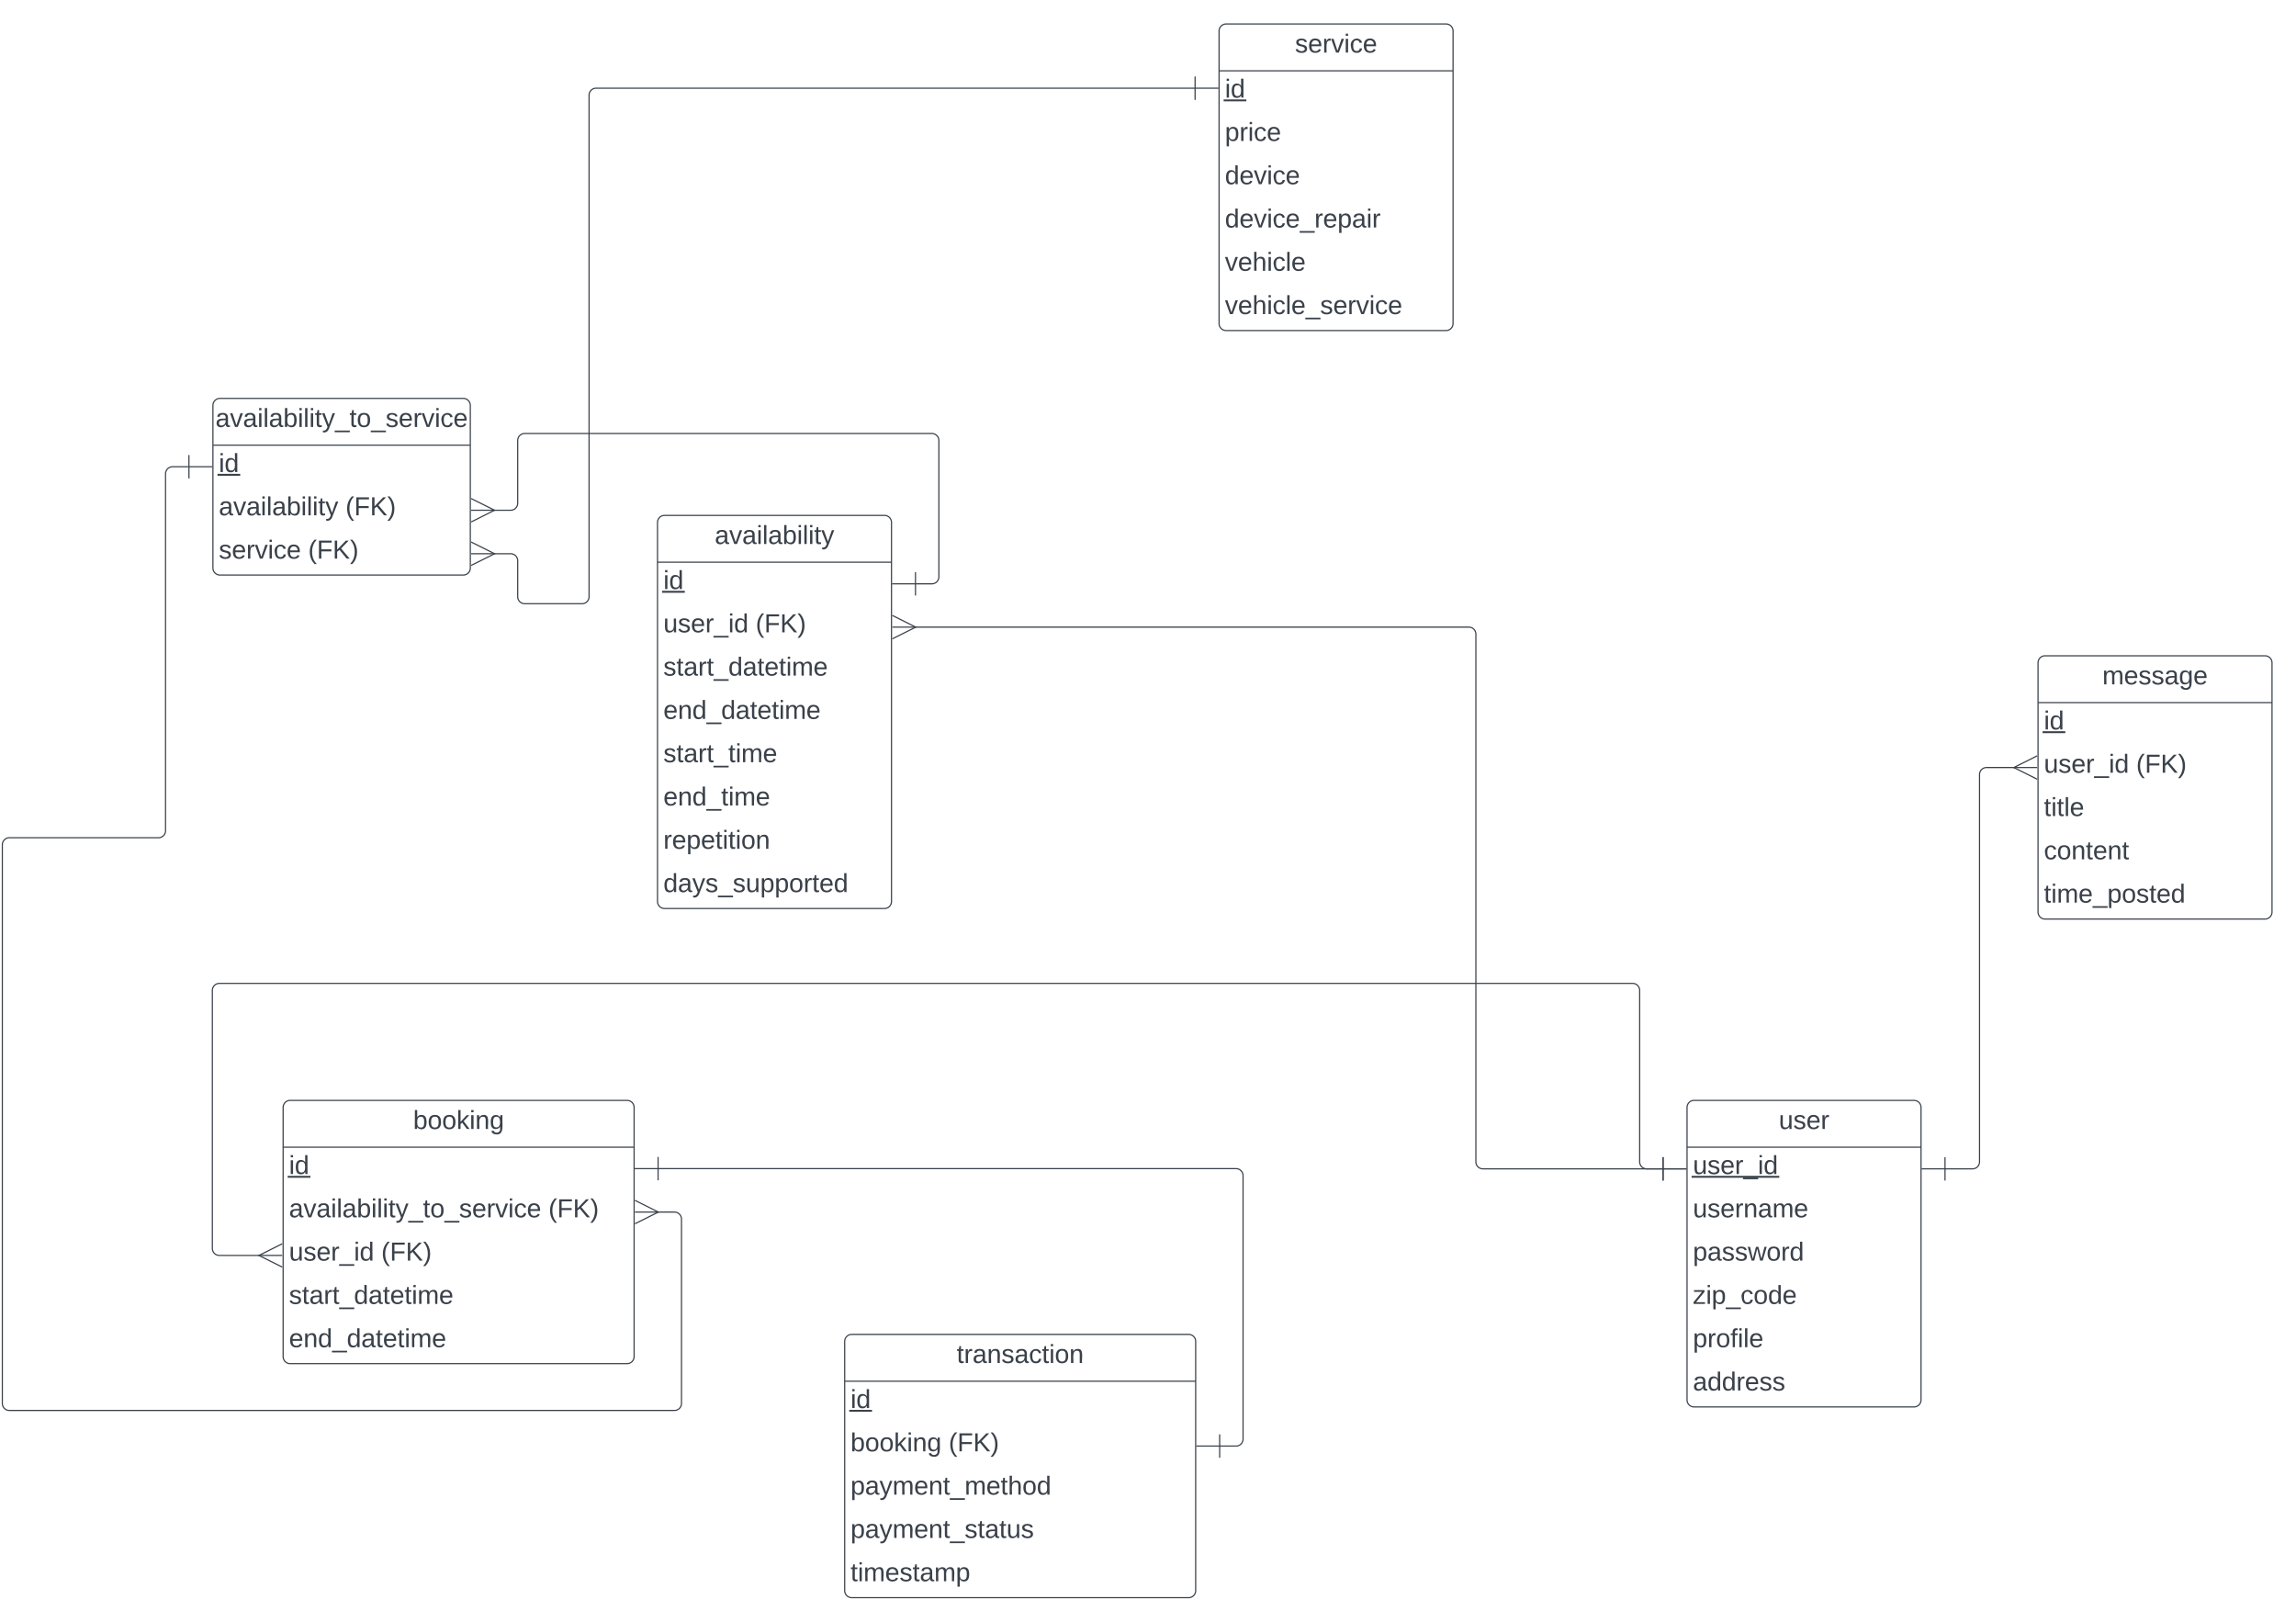 <svg xmlns="http://www.w3.org/2000/svg" xmlns:xlink="http://www.w3.org/1999/xlink" xmlns:lucid="lucid" width="1962.5" height="1386"><g transform="translate(2182 200.5)" lucid:page-tab-id="0_0"><path d="M-2500-500H0v2000h-2500z" fill="#fff"/><path d="M-740 746a6 6 0 0 1 6-6h188a6 6 0 0 1 6 6v250a6 6 0 0 1-6 6h-188a6 6 0 0 1-6-6z" fill="#fff"/><path d="M-740 746a6 6 0 0 1 6-6h188a6 6 0 0 1 6 6v250a6 6 0 0 1-6 6h-188a6 6 0 0 1-6-6zM-740 780h200" stroke="#3a414a" fill="none"/><use xlink:href="#a" transform="matrix(1,0,0,1,-730,740) translate(68.426 24.444)"/><use xlink:href="#b" transform="matrix(1,0,0,1,-735,782.5) translate(0 20.444)"/><use xlink:href="#c" transform="matrix(1,0,0,1,-735,819.5) translate(0 20.444)"/><use xlink:href="#d" transform="matrix(1,0,0,1,-735,856.5) translate(0 20.444)"/><use xlink:href="#e" transform="matrix(1,0,0,1,-735,893.5) translate(0 20.444)"/><use xlink:href="#f" transform="matrix(1,0,0,1,-735,930.5) translate(0 20.444)"/><use xlink:href="#g" transform="matrix(1,0,0,1,-735,967.5) translate(0 20.444)"/><path d="M-1620 246a6 6 0 0 1 6-6h188a6 6 0 0 1 6 6v324a6 6 0 0 1-6 6h-188a6 6 0 0 1-6-6z" fill="#fff"/><path d="M-1620 246a6 6 0 0 1 6-6h188a6 6 0 0 1 6 6v324a6 6 0 0 1-6 6h-188a6 6 0 0 1-6-6zM-1620 280h200" stroke="#3a414a" fill="none"/><use xlink:href="#h" transform="matrix(1,0,0,1,-1610,240) translate(38.92 24.444)"/><use xlink:href="#i" transform="matrix(1,0,0,1,-1615,282.5) translate(0 20.444)"/><use xlink:href="#j" transform="matrix(1,0,0,1,-1615,319.5) translate(0 20.444)"/><use xlink:href="#k" transform="matrix(1,0,0,1,-1615,319.5) translate(78.889 20.444)"/><use xlink:href="#l" transform="matrix(1,0,0,1,-1615,356.5) translate(0 20.444)"/><use xlink:href="#m" transform="matrix(1,0,0,1,-1615,393.5) translate(0 20.444)"/><use xlink:href="#n" transform="matrix(1,0,0,1,-1615,430.5) translate(0 20.444)"/><use xlink:href="#o" transform="matrix(1,0,0,1,-1615,467.5) translate(0 20.444)"/><use xlink:href="#p" transform="matrix(1,0,0,1,-1615,504.5) translate(0 20.444)"/><use xlink:href="#q" transform="matrix(1,0,0,1,-1615,541.5) translate(0 20.444)"/><path d="M-1140-174a6 6 0 0 1 6-6h188a6 6 0 0 1 6 6V76a6 6 0 0 1-6 6h-188a6 6 0 0 1-6-6z" fill="#fff"/><path d="M-1140-174a6 6 0 0 1 6-6h188a6 6 0 0 1 6 6V76a6 6 0 0 1-6 6h-188a6 6 0 0 1-6-6zM-1140-140h200" stroke="#3a414a" fill="none"/><use xlink:href="#r" transform="matrix(1,0,0,1,-1130,-180) translate(54.877 24.444)"/><use xlink:href="#i" transform="matrix(1,0,0,1,-1135,-137.5) translate(0 20.444)"/><use xlink:href="#s" transform="matrix(1,0,0,1,-1135,-100.5) translate(0 20.444)"/><use xlink:href="#t" transform="matrix(1,0,0,1,-1135,-63.5) translate(0 20.444)"/><use xlink:href="#u" transform="matrix(1,0,0,1,-1135,-26.5) translate(0 20.444)"/><use xlink:href="#v" transform="matrix(1,0,0,1,-1135,10.5) translate(0 20.444)"/><use xlink:href="#w" transform="matrix(1,0,0,1,-1135,47.5) translate(0 20.444)"/><path d="M-440 366a6 6 0 0 1 6-6h188a6 6 0 0 1 6 6v213a6 6 0 0 1-6 6h-188a6 6 0 0 1-6-6z" fill="#fff"/><path d="M-440 366a6 6 0 0 1 6-6h188a6 6 0 0 1 6 6v213a6 6 0 0 1-6 6h-188a6 6 0 0 1-6-6zM-440 400h200" stroke="#3a414a" fill="none"/><use xlink:href="#x" transform="matrix(1,0,0,1,-430,360) translate(44.969 24.444)"/><use xlink:href="#i" transform="matrix(1,0,0,1,-435,402.5) translate(0 20.444)"/><use xlink:href="#j" transform="matrix(1,0,0,1,-435,439.5) translate(0 20.444)"/><use xlink:href="#k" transform="matrix(1,0,0,1,-435,439.5) translate(78.889 20.444)"/><use xlink:href="#y" transform="matrix(1,0,0,1,-435,476.5) translate(0 20.444)"/><use xlink:href="#z" transform="matrix(1,0,0,1,-435,513.5) translate(0 20.444)"/><use xlink:href="#A" transform="matrix(1,0,0,1,-435,550.5) translate(0 20.444)"/><path d="M-519.5 798.5h23.5a6 6 0 0 0 6-6v-331a6 6 0 0 1 6-6h24.1" stroke="#3a414a" fill="none"/><path d="M-519.5 808.5v-20M-539.5 798.5h20" stroke="#3a414a" fill="#fff"/><path d="M-440.72 465.5l-20-10 20-10" stroke="#3a414a" fill="#fff" fill-opacity="0"/><path d="M-440.72 455.5h-20" stroke="#3a414a" fill="#fff"/><path d="M-1940 746a6 6 0 0 1 6-6h288a6 6 0 0 1 6 6v213a6 6 0 0 1-6 6h-288a6 6 0 0 1-6-6z" fill="#fff"/><path d="M-1940 746a6 6 0 0 1 6-6h288a6 6 0 0 1 6 6v213a6 6 0 0 1-6 6h-288a6 6 0 0 1-6-6zM-1940 780h300" stroke="#3a414a" fill="none"/><use xlink:href="#B" transform="matrix(1,0,0,1,-1930,740) translate(101.142 24.444)"/><use xlink:href="#i" transform="matrix(1,0,0,1,-1935,782.5) translate(0 20.444)"/><use xlink:href="#C" transform="matrix(1,0,0,1,-1935,819.5) translate(0 20.444)"/><use xlink:href="#k" transform="matrix(1,0,0,1,-1935,819.5) translate(221.79 20.444)"/><use xlink:href="#j" transform="matrix(1,0,0,1,-1935,856.5) translate(0 20.444)"/><use xlink:href="#k" transform="matrix(1,0,0,1,-1935,856.5) translate(78.889 20.444)"/><use xlink:href="#l" transform="matrix(1,0,0,1,-1935,893.5) translate(0 20.444)"/><use xlink:href="#m" transform="matrix(1,0,0,1,-1935,930.5) translate(0 20.444)"/><path d="M-760.5 798.5h-154a6 6 0 0 1-6-6v-451a6 6 0 0 0-6-6h-473.6" stroke="#3a414a" fill="none"/><path d="M-760.5 788.5v20M-740.5 798.5h-20" stroke="#3a414a" fill="#fff"/><path d="M-1419.28 325.5l20 10-20 10" stroke="#3a414a" fill="#fff" fill-opacity="0"/><path d="M-1419.28 335.5h20" stroke="#3a414a" fill="#fff"/><path d="M-760.5 798.5h-14a6 6 0 0 1-6-6V646a6 6 0 0 0-6-6h-1208a6 6 0 0 0-6 6v220.5a6 6 0 0 0 6 6h34.6" stroke="#3a414a" fill="none"/><path d="M-760.5 788.5v20M-740.5 798.5h-20" stroke="#3a414a" fill="#fff"/><path d="M-1940.72 882.5l-20-10 20-10" stroke="#3a414a" fill="#fff" fill-opacity="0"/><path d="M-1940.72 872.5h-20" stroke="#3a414a" fill="#fff"/><path d="M-2020.5 198.42h-14a6 6 0 0 0-6 6V509.5a6 6 0 0 1-6 6H-2174a6 6 0 0 0-6 6V999a6 6 0 0 0 6 6h568.5a6 6 0 0 0 6-6V841.44a6 6 0 0 0-6-6h-14.6" stroke="#3a414a" fill="none"/><path d="M-2020.5 188.42v20M-2000.5 198.42h-20" stroke="#3a414a" fill="#fff"/><path d="M-1639.28 825.44l20 10-20 10" stroke="#3a414a" fill="#fff" fill-opacity="0"/><path d="M-1639.28 835.44h20" stroke="#3a414a" fill="#fff"/><path d="M-1399.5 298.5h14a6 6 0 0 0 6-6V176a6 6 0 0 0-6-6h-348a6 6 0 0 0-6 6v53.6a6 6 0 0 1-6 6h-14.6" stroke="#3a414a" fill="none"/><path d="M-1399.5 308.5v-20M-1419.5 298.5h20" stroke="#3a414a" fill="#fff"/><path d="M-1779.28 225.6l20 10-20 10" stroke="#3a414a" fill="#fff" fill-opacity="0"/><path d="M-1779.28 235.6h20" stroke="#3a414a" fill="#fff"/><path d="M-1460 946a6 6 0 0 1 6-6h288a6 6 0 0 1 6 6v213a6 6 0 0 1-6 6h-288a6 6 0 0 1-6-6z" fill="#fff"/><path d="M-1460 946a6 6 0 0 1 6-6h288a6 6 0 0 1 6 6v213a6 6 0 0 1-6 6h-288a6 6 0 0 1-6-6zM-1460 980h300" stroke="#3a414a" fill="none"/><use xlink:href="#D" transform="matrix(1,0,0,1,-1450,940) translate(85.741 24.444)"/><use xlink:href="#i" transform="matrix(1,0,0,1,-1455,982.5) translate(0 20.444)"/><use xlink:href="#E" transform="matrix(1,0,0,1,-1455,1019.5) translate(0 20.444)"/><use xlink:href="#k" transform="matrix(1,0,0,1,-1455,1019.5) translate(83.889 20.444)"/><use xlink:href="#F" transform="matrix(1,0,0,1,-1455,1056.5) translate(0 20.444)"/><use xlink:href="#G" transform="matrix(1,0,0,1,-1455,1093.5) translate(0 20.444)"/><use xlink:href="#H" transform="matrix(1,0,0,1,-1455,1130.5) translate(0 20.444)"/><path d="M-1619.5 798.32h494a6 6 0 0 1 6 6v225.12a6 6 0 0 1-6 6h-14" stroke="#3a414a" fill="none"/><path d="M-1619.5 808.32v-20M-1639.5 798.32h20M-1139.5 1045.44v-20M-1159.5 1035.44h20" stroke="#3a414a" fill="#fff"/><path d="M-2000 146a6 6 0 0 1 6-6h208a6 6 0 0 1 6 6v139a6 6 0 0 1-6 6h-208a6 6 0 0 1-6-6z" fill="#fff"/><path d="M-2000 146a6 6 0 0 1 6-6h208a6 6 0 0 1 6 6v139a6 6 0 0 1-6 6h-208a6 6 0 0 1-6-6zM-2000 180h220" stroke="#3a414a" fill="none"/><use xlink:href="#I" transform="matrix(1,0,0,1,-1990,140) translate(-7.809 24.444)"/><use xlink:href="#i" transform="matrix(1,0,0,1,-1995,182.5) translate(0 20.444)"/><use xlink:href="#J" transform="matrix(1,0,0,1,-1995,219.5) translate(0 20.444)"/><use xlink:href="#k" transform="matrix(1,0,0,1,-1995,219.5) translate(108.333 20.444)"/><use xlink:href="#K" transform="matrix(1,0,0,1,-1995,256.5) translate(0 20.444)"/><use xlink:href="#k" transform="matrix(1,0,0,1,-1995,256.5) translate(76.42 20.444)"/><path d="M-1760.1 272.76h14.6a6 6 0 0 1 6 6v30.74a6 6 0 0 0 6 6h49a6 6 0 0 0 6-6v-428.62a6 6 0 0 1 6-6h512" stroke="#3a414a" fill="none"/><path d="M-1779.28 262.76l20 10-20 10" stroke="#3a414a" fill="#fff" fill-opacity="0"/><path d="M-1779.28 272.76h20M-1160.5-135.12v20M-1140.5-125.12h-20" stroke="#3a414a" fill="#fff"/><defs><path fill="#3a414a" d="M84 4C-5 8 30-112 23-190h32v120c0 31 7 50 39 49 72-2 45-101 50-169h31l1 190h-30c-1-10 1-25-2-33-11 22-28 36-60 37" id="L"/><path fill="#3a414a" d="M135-143c-3-34-86-38-87 0 15 53 115 12 119 90S17 21 10-45l28-5c4 36 97 45 98 0-10-56-113-15-118-90-4-57 82-63 122-42 12 7 21 19 24 35" id="M"/><path fill="#3a414a" d="M100-194c63 0 86 42 84 106H49c0 40 14 67 53 68 26 1 43-12 49-29l28 8c-11 28-37 45-77 45C44 4 14-33 15-96c1-61 26-98 85-98zm52 81c6-60-76-77-97-28-3 7-6 17-6 28h103" id="N"/><path fill="#3a414a" d="M114-163C36-179 61-72 57 0H25l-1-190h30c1 12-1 29 2 39 6-27 23-49 58-41v29" id="O"/><g id="a"><use transform="matrix(0.062,0,0,0.062,0,0)" xlink:href="#L"/><use transform="matrix(0.062,0,0,0.062,12.346,0)" xlink:href="#M"/><use transform="matrix(0.062,0,0,0.062,23.457,0)" xlink:href="#N"/><use transform="matrix(0.062,0,0,0.062,35.802,0)" xlink:href="#O"/></g><path fill="#3a414a" d="M-5 72V49h209v23H-5" id="P"/><path fill="#3a414a" d="M24-231v-30h32v30H24zM24 0v-190h32V0H24" id="Q"/><path fill="#3a414a" d="M85-194c31 0 48 13 60 33l-1-100h32l1 261h-30c-2-10 0-23-3-31C134-8 116 4 85 4 32 4 16-35 15-94c0-66 23-100 70-100zm9 24c-40 0-46 34-46 75 0 40 6 74 45 74 42 0 51-32 51-76 0-42-9-74-50-73" id="R"/><g id="b"><use transform="matrix(0.062,0,0,0.062,0,0)" xlink:href="#L"/><use transform="matrix(0.062,0,0,0.062,12.346,0)" xlink:href="#M"/><use transform="matrix(0.062,0,0,0.062,23.457,0)" xlink:href="#N"/><use transform="matrix(0.062,0,0,0.062,35.802,0)" xlink:href="#O"/><use transform="matrix(0.062,0,0,0.062,43.148,0)" xlink:href="#P"/><use transform="matrix(0.062,0,0,0.062,55.494,0)" xlink:href="#Q"/><use transform="matrix(0.062,0,0,0.062,60.37,0)" xlink:href="#R"/><path fill="#3a414a" d="M-1.1 1.54h74.93v1.63H-1.1z"/></g><path fill="#3a414a" d="M117-194c89-4 53 116 60 194h-32v-121c0-31-8-49-39-48C34-167 62-67 57 0H25l-1-190h30c1 10-1 24 2 32 11-22 29-35 61-36" id="S"/><path fill="#3a414a" d="M141-36C126-15 110 5 73 4 37 3 15-17 15-53c-1-64 63-63 125-63 3-35-9-54-41-54-24 1-41 7-42 31l-33-3c5-37 33-52 76-52 45 0 72 20 72 64v82c-1 20 7 32 28 27v20c-31 9-61-2-59-35zM48-53c0 20 12 33 32 33 41-3 63-29 60-74-43 2-92-5-92 41" id="T"/><path fill="#3a414a" d="M210-169c-67 3-38 105-44 169h-31v-121c0-29-5-50-35-48C34-165 62-65 56 0H25l-1-190h30c1 10-1 24 2 32 10-44 99-50 107 0 11-21 27-35 58-36 85-2 47 119 55 194h-31v-121c0-29-5-49-35-48" id="U"/><g id="c"><use transform="matrix(0.062,0,0,0.062,0,0)" xlink:href="#L"/><use transform="matrix(0.062,0,0,0.062,12.346,0)" xlink:href="#M"/><use transform="matrix(0.062,0,0,0.062,23.457,0)" xlink:href="#N"/><use transform="matrix(0.062,0,0,0.062,35.802,0)" xlink:href="#O"/><use transform="matrix(0.062,0,0,0.062,43.148,0)" xlink:href="#S"/><use transform="matrix(0.062,0,0,0.062,55.494,0)" xlink:href="#T"/><use transform="matrix(0.062,0,0,0.062,67.84,0)" xlink:href="#U"/><use transform="matrix(0.062,0,0,0.062,86.296,0)" xlink:href="#N"/></g><path fill="#3a414a" d="M115-194c55 1 70 41 70 98S169 2 115 4C84 4 66-9 55-30l1 105H24l-1-265h31l2 30c10-21 28-34 59-34zm-8 174c40 0 45-34 45-75s-6-73-45-74c-42 0-51 32-51 76 0 43 10 73 51 73" id="V"/><path fill="#3a414a" d="M206 0h-36l-40-164L89 0H53L-1-190h32L70-26l43-164h34l41 164 42-164h31" id="W"/><path fill="#3a414a" d="M100-194c62-1 85 37 85 99 1 63-27 99-86 99S16-35 15-95c0-66 28-99 85-99zM99-20c44 1 53-31 53-75 0-43-8-75-51-75s-53 32-53 75 10 74 51 75" id="X"/><g id="d"><use transform="matrix(0.062,0,0,0.062,0,0)" xlink:href="#V"/><use transform="matrix(0.062,0,0,0.062,12.346,0)" xlink:href="#T"/><use transform="matrix(0.062,0,0,0.062,24.691,0)" xlink:href="#M"/><use transform="matrix(0.062,0,0,0.062,35.802,0)" xlink:href="#M"/><use transform="matrix(0.062,0,0,0.062,46.914,0)" xlink:href="#W"/><use transform="matrix(0.062,0,0,0.062,62.901,0)" xlink:href="#X"/><use transform="matrix(0.062,0,0,0.062,75.247,0)" xlink:href="#O"/><use transform="matrix(0.062,0,0,0.062,82.593,0)" xlink:href="#R"/></g><path fill="#3a414a" d="M9 0v-24l116-142H16v-24h144v24L44-24h123V0H9" id="Y"/><path fill="#3a414a" d="M96-169c-40 0-48 33-48 73s9 75 48 75c24 0 41-14 43-38l32 2c-6 37-31 61-74 61-59 0-76-41-82-99-10-93 101-131 147-64 4 7 5 14 7 22l-32 3c-4-21-16-35-41-35" id="Z"/><g id="e"><use transform="matrix(0.062,0,0,0.062,0,0)" xlink:href="#Y"/><use transform="matrix(0.062,0,0,0.062,11.111,0)" xlink:href="#Q"/><use transform="matrix(0.062,0,0,0.062,15.988,0)" xlink:href="#V"/><use transform="matrix(0.062,0,0,0.062,28.333,0)" xlink:href="#P"/><use transform="matrix(0.062,0,0,0.062,40.679,0)" xlink:href="#Z"/><use transform="matrix(0.062,0,0,0.062,51.79,0)" xlink:href="#X"/><use transform="matrix(0.062,0,0,0.062,64.136,0)" xlink:href="#R"/><use transform="matrix(0.062,0,0,0.062,76.481,0)" xlink:href="#N"/></g><path fill="#3a414a" d="M101-234c-31-9-42 10-38 44h38v23H63V0H32v-167H5v-23h27c-7-52 17-82 69-68v24" id="aa"/><path fill="#3a414a" d="M24 0v-261h32V0H24" id="ab"/><g id="f"><use transform="matrix(0.062,0,0,0.062,0,0)" xlink:href="#V"/><use transform="matrix(0.062,0,0,0.062,12.346,0)" xlink:href="#O"/><use transform="matrix(0.062,0,0,0.062,19.691,0)" xlink:href="#X"/><use transform="matrix(0.062,0,0,0.062,32.037,0)" xlink:href="#aa"/><use transform="matrix(0.062,0,0,0.062,38.21,0)" xlink:href="#Q"/><use transform="matrix(0.062,0,0,0.062,43.086,0)" xlink:href="#ab"/><use transform="matrix(0.062,0,0,0.062,47.963,0)" xlink:href="#N"/></g><g id="g"><use transform="matrix(0.062,0,0,0.062,0,0)" xlink:href="#T"/><use transform="matrix(0.062,0,0,0.062,12.346,0)" xlink:href="#R"/><use transform="matrix(0.062,0,0,0.062,24.691,0)" xlink:href="#R"/><use transform="matrix(0.062,0,0,0.062,37.037,0)" xlink:href="#O"/><use transform="matrix(0.062,0,0,0.062,44.383,0)" xlink:href="#N"/><use transform="matrix(0.062,0,0,0.062,56.728,0)" xlink:href="#M"/><use transform="matrix(0.062,0,0,0.062,67.84,0)" xlink:href="#M"/></g><path fill="#3a414a" d="M108 0H70L1-190h34L89-25l56-165h34" id="ac"/><path fill="#3a414a" d="M115-194c53 0 69 39 70 98 0 66-23 100-70 100C84 3 66-7 56-30L54 0H23l1-261h32v101c10-23 28-34 59-34zm-8 174c40 0 45-34 45-75 0-40-5-75-45-74-42 0-51 32-51 76 0 43 10 73 51 73" id="ad"/><path fill="#3a414a" d="M59-47c-2 24 18 29 38 22v24C64 9 27 4 27-40v-127H5v-23h24l9-43h21v43h35v23H59v120" id="ae"/><path fill="#3a414a" d="M179-190L93 31C79 59 56 82 12 73V49c39 6 53-20 64-50L1-190h34L92-34l54-156h33" id="af"/><g id="h"><use transform="matrix(0.062,0,0,0.062,0,0)" xlink:href="#T"/><use transform="matrix(0.062,0,0,0.062,12.346,0)" xlink:href="#ac"/><use transform="matrix(0.062,0,0,0.062,23.457,0)" xlink:href="#T"/><use transform="matrix(0.062,0,0,0.062,35.802,0)" xlink:href="#Q"/><use transform="matrix(0.062,0,0,0.062,40.679,0)" xlink:href="#ab"/><use transform="matrix(0.062,0,0,0.062,45.556,0)" xlink:href="#T"/><use transform="matrix(0.062,0,0,0.062,57.901,0)" xlink:href="#ad"/><use transform="matrix(0.062,0,0,0.062,70.247,0)" xlink:href="#Q"/><use transform="matrix(0.062,0,0,0.062,75.123,0)" xlink:href="#ab"/><use transform="matrix(0.062,0,0,0.062,80,0)" xlink:href="#Q"/><use transform="matrix(0.062,0,0,0.062,84.877,0)" xlink:href="#ae"/><use transform="matrix(0.062,0,0,0.062,91.049,0)" xlink:href="#af"/></g><g id="i"><use transform="matrix(0.062,0,0,0.062,0,0)" xlink:href="#Q"/><use transform="matrix(0.062,0,0,0.062,4.877,0)" xlink:href="#R"/><path fill="#3a414a" d="M-1.1 1.54h19.43v1.63H-1.1z"/></g><g id="j"><use transform="matrix(0.062,0,0,0.062,0,0)" xlink:href="#L"/><use transform="matrix(0.062,0,0,0.062,12.346,0)" xlink:href="#M"/><use transform="matrix(0.062,0,0,0.062,23.457,0)" xlink:href="#N"/><use transform="matrix(0.062,0,0,0.062,35.802,0)" xlink:href="#O"/><use transform="matrix(0.062,0,0,0.062,43.148,0)" xlink:href="#P"/><use transform="matrix(0.062,0,0,0.062,55.494,0)" xlink:href="#Q"/><use transform="matrix(0.062,0,0,0.062,60.37,0)" xlink:href="#R"/></g><path fill="#3a414a" d="M87 75C49 33 22-17 22-94c0-76 28-126 65-167h31c-38 41-64 92-64 168S80 34 118 75H87" id="ag"/><path fill="#3a414a" d="M63-220v92h138v28H63V0H30v-248h175v28H63" id="ah"/><path fill="#3a414a" d="M194 0L95-120 63-95V0H30v-248h33v124l119-124h40L117-140 236 0h-42" id="ai"/><path fill="#3a414a" d="M33-261c38 41 65 92 65 168S71 34 33 75H2C39 34 66-17 66-93S39-220 2-261h31" id="aj"/><g id="k"><use transform="matrix(0.062,0,0,0.062,0,0)" xlink:href="#ag"/><use transform="matrix(0.062,0,0,0.062,7.346,0)" xlink:href="#ah"/><use transform="matrix(0.062,0,0,0.062,20.864,0)" xlink:href="#ai"/><use transform="matrix(0.062,0,0,0.062,35.679,0)" xlink:href="#aj"/></g><g id="l"><use transform="matrix(0.062,0,0,0.062,0,0)" xlink:href="#M"/><use transform="matrix(0.062,0,0,0.062,11.111,0)" xlink:href="#ae"/><use transform="matrix(0.062,0,0,0.062,17.284,0)" xlink:href="#T"/><use transform="matrix(0.062,0,0,0.062,29.63,0)" xlink:href="#O"/><use transform="matrix(0.062,0,0,0.062,36.975,0)" xlink:href="#ae"/><use transform="matrix(0.062,0,0,0.062,43.148,0)" xlink:href="#P"/><use transform="matrix(0.062,0,0,0.062,55.494,0)" xlink:href="#R"/><use transform="matrix(0.062,0,0,0.062,67.84,0)" xlink:href="#T"/><use transform="matrix(0.062,0,0,0.062,80.185,0)" xlink:href="#ae"/><use transform="matrix(0.062,0,0,0.062,86.358,0)" xlink:href="#N"/><use transform="matrix(0.062,0,0,0.062,98.704,0)" xlink:href="#ae"/><use transform="matrix(0.062,0,0,0.062,104.877,0)" xlink:href="#Q"/><use transform="matrix(0.062,0,0,0.062,109.753,0)" xlink:href="#U"/><use transform="matrix(0.062,0,0,0.062,128.21,0)" xlink:href="#N"/></g><g id="m"><use transform="matrix(0.062,0,0,0.062,0,0)" xlink:href="#N"/><use transform="matrix(0.062,0,0,0.062,12.346,0)" xlink:href="#S"/><use transform="matrix(0.062,0,0,0.062,24.691,0)" xlink:href="#R"/><use transform="matrix(0.062,0,0,0.062,37.037,0)" xlink:href="#P"/><use transform="matrix(0.062,0,0,0.062,49.383,0)" xlink:href="#R"/><use transform="matrix(0.062,0,0,0.062,61.728,0)" xlink:href="#T"/><use transform="matrix(0.062,0,0,0.062,74.074,0)" xlink:href="#ae"/><use transform="matrix(0.062,0,0,0.062,80.247,0)" xlink:href="#N"/><use transform="matrix(0.062,0,0,0.062,92.593,0)" xlink:href="#ae"/><use transform="matrix(0.062,0,0,0.062,98.765,0)" xlink:href="#Q"/><use transform="matrix(0.062,0,0,0.062,103.642,0)" xlink:href="#U"/><use transform="matrix(0.062,0,0,0.062,122.099,0)" xlink:href="#N"/></g><g id="n"><use transform="matrix(0.062,0,0,0.062,0,0)" xlink:href="#M"/><use transform="matrix(0.062,0,0,0.062,11.111,0)" xlink:href="#ae"/><use transform="matrix(0.062,0,0,0.062,17.284,0)" xlink:href="#T"/><use transform="matrix(0.062,0,0,0.062,29.63,0)" xlink:href="#O"/><use transform="matrix(0.062,0,0,0.062,36.975,0)" xlink:href="#ae"/><use transform="matrix(0.062,0,0,0.062,43.148,0)" xlink:href="#P"/><use transform="matrix(0.062,0,0,0.062,55.494,0)" xlink:href="#ae"/><use transform="matrix(0.062,0,0,0.062,61.667,0)" xlink:href="#Q"/><use transform="matrix(0.062,0,0,0.062,66.543,0)" xlink:href="#U"/><use transform="matrix(0.062,0,0,0.062,85,0)" xlink:href="#N"/></g><g id="o"><use transform="matrix(0.062,0,0,0.062,0,0)" xlink:href="#N"/><use transform="matrix(0.062,0,0,0.062,12.346,0)" xlink:href="#S"/><use transform="matrix(0.062,0,0,0.062,24.691,0)" xlink:href="#R"/><use transform="matrix(0.062,0,0,0.062,37.037,0)" xlink:href="#P"/><use transform="matrix(0.062,0,0,0.062,49.383,0)" xlink:href="#ae"/><use transform="matrix(0.062,0,0,0.062,55.556,0)" xlink:href="#Q"/><use transform="matrix(0.062,0,0,0.062,60.432,0)" xlink:href="#U"/><use transform="matrix(0.062,0,0,0.062,78.889,0)" xlink:href="#N"/></g><g id="p"><use transform="matrix(0.062,0,0,0.062,0,0)" xlink:href="#O"/><use transform="matrix(0.062,0,0,0.062,7.346,0)" xlink:href="#N"/><use transform="matrix(0.062,0,0,0.062,19.691,0)" xlink:href="#V"/><use transform="matrix(0.062,0,0,0.062,32.037,0)" xlink:href="#N"/><use transform="matrix(0.062,0,0,0.062,44.383,0)" xlink:href="#ae"/><use transform="matrix(0.062,0,0,0.062,50.556,0)" xlink:href="#Q"/><use transform="matrix(0.062,0,0,0.062,55.432,0)" xlink:href="#ae"/><use transform="matrix(0.062,0,0,0.062,61.605,0)" xlink:href="#Q"/><use transform="matrix(0.062,0,0,0.062,66.481,0)" xlink:href="#X"/><use transform="matrix(0.062,0,0,0.062,78.827,0)" xlink:href="#S"/></g><g id="q"><use transform="matrix(0.062,0,0,0.062,0,0)" xlink:href="#R"/><use transform="matrix(0.062,0,0,0.062,12.346,0)" xlink:href="#T"/><use transform="matrix(0.062,0,0,0.062,24.691,0)" xlink:href="#af"/><use transform="matrix(0.062,0,0,0.062,35.802,0)" xlink:href="#M"/><use transform="matrix(0.062,0,0,0.062,46.914,0)" xlink:href="#P"/><use transform="matrix(0.062,0,0,0.062,59.259,0)" xlink:href="#M"/><use transform="matrix(0.062,0,0,0.062,70.37,0)" xlink:href="#L"/><use transform="matrix(0.062,0,0,0.062,82.716,0)" xlink:href="#V"/><use transform="matrix(0.062,0,0,0.062,95.062,0)" xlink:href="#V"/><use transform="matrix(0.062,0,0,0.062,107.407,0)" xlink:href="#X"/><use transform="matrix(0.062,0,0,0.062,119.753,0)" xlink:href="#O"/><use transform="matrix(0.062,0,0,0.062,127.099,0)" xlink:href="#ae"/><use transform="matrix(0.062,0,0,0.062,133.272,0)" xlink:href="#N"/><use transform="matrix(0.062,0,0,0.062,145.617,0)" xlink:href="#R"/></g><g id="r"><use transform="matrix(0.062,0,0,0.062,0,0)" xlink:href="#M"/><use transform="matrix(0.062,0,0,0.062,11.111,0)" xlink:href="#N"/><use transform="matrix(0.062,0,0,0.062,23.457,0)" xlink:href="#O"/><use transform="matrix(0.062,0,0,0.062,30.802,0)" xlink:href="#ac"/><use transform="matrix(0.062,0,0,0.062,41.914,0)" xlink:href="#Q"/><use transform="matrix(0.062,0,0,0.062,46.79,0)" xlink:href="#Z"/><use transform="matrix(0.062,0,0,0.062,57.901,0)" xlink:href="#N"/></g><g id="s"><use transform="matrix(0.062,0,0,0.062,0,0)" xlink:href="#V"/><use transform="matrix(0.062,0,0,0.062,12.346,0)" xlink:href="#O"/><use transform="matrix(0.062,0,0,0.062,19.691,0)" xlink:href="#Q"/><use transform="matrix(0.062,0,0,0.062,24.568,0)" xlink:href="#Z"/><use transform="matrix(0.062,0,0,0.062,35.679,0)" xlink:href="#N"/></g><g id="t"><use transform="matrix(0.062,0,0,0.062,0,0)" xlink:href="#R"/><use transform="matrix(0.062,0,0,0.062,12.346,0)" xlink:href="#N"/><use transform="matrix(0.062,0,0,0.062,24.691,0)" xlink:href="#ac"/><use transform="matrix(0.062,0,0,0.062,35.802,0)" xlink:href="#Q"/><use transform="matrix(0.062,0,0,0.062,40.679,0)" xlink:href="#Z"/><use transform="matrix(0.062,0,0,0.062,51.79,0)" xlink:href="#N"/></g><g id="u"><use transform="matrix(0.062,0,0,0.062,0,0)" xlink:href="#R"/><use transform="matrix(0.062,0,0,0.062,12.346,0)" xlink:href="#N"/><use transform="matrix(0.062,0,0,0.062,24.691,0)" xlink:href="#ac"/><use transform="matrix(0.062,0,0,0.062,35.802,0)" xlink:href="#Q"/><use transform="matrix(0.062,0,0,0.062,40.679,0)" xlink:href="#Z"/><use transform="matrix(0.062,0,0,0.062,51.79,0)" xlink:href="#N"/><use transform="matrix(0.062,0,0,0.062,64.136,0)" xlink:href="#P"/><use transform="matrix(0.062,0,0,0.062,76.481,0)" xlink:href="#O"/><use transform="matrix(0.062,0,0,0.062,83.827,0)" xlink:href="#N"/><use transform="matrix(0.062,0,0,0.062,96.173,0)" xlink:href="#V"/><use transform="matrix(0.062,0,0,0.062,108.519,0)" xlink:href="#T"/><use transform="matrix(0.062,0,0,0.062,120.864,0)" xlink:href="#Q"/><use transform="matrix(0.062,0,0,0.062,125.741,0)" xlink:href="#O"/></g><path fill="#3a414a" d="M106-169C34-169 62-67 57 0H25v-261h32l-1 103c12-21 28-36 61-36 89 0 53 116 60 194h-32v-121c2-32-8-49-39-48" id="ak"/><g id="v"><use transform="matrix(0.062,0,0,0.062,0,0)" xlink:href="#ac"/><use transform="matrix(0.062,0,0,0.062,11.111,0)" xlink:href="#N"/><use transform="matrix(0.062,0,0,0.062,23.457,0)" xlink:href="#ak"/><use transform="matrix(0.062,0,0,0.062,35.802,0)" xlink:href="#Q"/><use transform="matrix(0.062,0,0,0.062,40.679,0)" xlink:href="#Z"/><use transform="matrix(0.062,0,0,0.062,51.79,0)" xlink:href="#ab"/><use transform="matrix(0.062,0,0,0.062,56.667,0)" xlink:href="#N"/></g><g id="w"><use transform="matrix(0.062,0,0,0.062,0,0)" xlink:href="#ac"/><use transform="matrix(0.062,0,0,0.062,11.111,0)" xlink:href="#N"/><use transform="matrix(0.062,0,0,0.062,23.457,0)" xlink:href="#ak"/><use transform="matrix(0.062,0,0,0.062,35.802,0)" xlink:href="#Q"/><use transform="matrix(0.062,0,0,0.062,40.679,0)" xlink:href="#Z"/><use transform="matrix(0.062,0,0,0.062,51.79,0)" xlink:href="#ab"/><use transform="matrix(0.062,0,0,0.062,56.667,0)" xlink:href="#N"/><use transform="matrix(0.062,0,0,0.062,69.012,0)" xlink:href="#P"/><use transform="matrix(0.062,0,0,0.062,81.358,0)" xlink:href="#M"/><use transform="matrix(0.062,0,0,0.062,92.469,0)" xlink:href="#N"/><use transform="matrix(0.062,0,0,0.062,104.815,0)" xlink:href="#O"/><use transform="matrix(0.062,0,0,0.062,112.16,0)" xlink:href="#ac"/><use transform="matrix(0.062,0,0,0.062,123.272,0)" xlink:href="#Q"/><use transform="matrix(0.062,0,0,0.062,128.148,0)" xlink:href="#Z"/><use transform="matrix(0.062,0,0,0.062,139.259,0)" xlink:href="#N"/></g><path fill="#3a414a" d="M177-190C167-65 218 103 67 71c-23-6-38-20-44-43l32-5c15 47 100 32 89-28v-30C133-14 115 1 83 1 29 1 15-40 15-95c0-56 16-97 71-98 29-1 48 16 59 35 1-10 0-23 2-32h30zM94-22c36 0 50-32 50-73 0-42-14-75-50-75-39 0-46 34-46 75s6 73 46 73" id="al"/><g id="x"><use transform="matrix(0.062,0,0,0.062,0,0)" xlink:href="#U"/><use transform="matrix(0.062,0,0,0.062,18.457,0)" xlink:href="#N"/><use transform="matrix(0.062,0,0,0.062,30.802,0)" xlink:href="#M"/><use transform="matrix(0.062,0,0,0.062,41.914,0)" xlink:href="#M"/><use transform="matrix(0.062,0,0,0.062,53.025,0)" xlink:href="#T"/><use transform="matrix(0.062,0,0,0.062,65.37,0)" xlink:href="#al"/><use transform="matrix(0.062,0,0,0.062,77.716,0)" xlink:href="#N"/></g><g id="y"><use transform="matrix(0.062,0,0,0.062,0,0)" xlink:href="#ae"/><use transform="matrix(0.062,0,0,0.062,6.173,0)" xlink:href="#Q"/><use transform="matrix(0.062,0,0,0.062,11.049,0)" xlink:href="#ae"/><use transform="matrix(0.062,0,0,0.062,17.222,0)" xlink:href="#ab"/><use transform="matrix(0.062,0,0,0.062,22.099,0)" xlink:href="#N"/></g><g id="z"><use transform="matrix(0.062,0,0,0.062,0,0)" xlink:href="#Z"/><use transform="matrix(0.062,0,0,0.062,11.111,0)" xlink:href="#X"/><use transform="matrix(0.062,0,0,0.062,23.457,0)" xlink:href="#S"/><use transform="matrix(0.062,0,0,0.062,35.802,0)" xlink:href="#ae"/><use transform="matrix(0.062,0,0,0.062,41.975,0)" xlink:href="#N"/><use transform="matrix(0.062,0,0,0.062,54.321,0)" xlink:href="#S"/><use transform="matrix(0.062,0,0,0.062,66.667,0)" xlink:href="#ae"/></g><g id="A"><use transform="matrix(0.062,0,0,0.062,0,0)" xlink:href="#ae"/><use transform="matrix(0.062,0,0,0.062,6.173,0)" xlink:href="#Q"/><use transform="matrix(0.062,0,0,0.062,11.049,0)" xlink:href="#U"/><use transform="matrix(0.062,0,0,0.062,29.506,0)" xlink:href="#N"/><use transform="matrix(0.062,0,0,0.062,41.852,0)" xlink:href="#P"/><use transform="matrix(0.062,0,0,0.062,54.198,0)" xlink:href="#V"/><use transform="matrix(0.062,0,0,0.062,66.543,0)" xlink:href="#X"/><use transform="matrix(0.062,0,0,0.062,78.889,0)" xlink:href="#M"/><use transform="matrix(0.062,0,0,0.062,90,0)" xlink:href="#ae"/><use transform="matrix(0.062,0,0,0.062,96.173,0)" xlink:href="#N"/><use transform="matrix(0.062,0,0,0.062,108.519,0)" xlink:href="#R"/></g><path fill="#3a414a" d="M143 0L79-87 56-68V0H24v-261h32v163l83-92h37l-77 82L181 0h-38" id="am"/><g id="B"><use transform="matrix(0.062,0,0,0.062,0,0)" xlink:href="#ad"/><use transform="matrix(0.062,0,0,0.062,12.346,0)" xlink:href="#X"/><use transform="matrix(0.062,0,0,0.062,24.691,0)" xlink:href="#X"/><use transform="matrix(0.062,0,0,0.062,37.037,0)" xlink:href="#am"/><use transform="matrix(0.062,0,0,0.062,48.148,0)" xlink:href="#Q"/><use transform="matrix(0.062,0,0,0.062,53.025,0)" xlink:href="#S"/><use transform="matrix(0.062,0,0,0.062,65.37,0)" xlink:href="#al"/></g><g id="C"><use transform="matrix(0.062,0,0,0.062,0,0)" xlink:href="#T"/><use transform="matrix(0.062,0,0,0.062,12.346,0)" xlink:href="#ac"/><use transform="matrix(0.062,0,0,0.062,23.457,0)" xlink:href="#T"/><use transform="matrix(0.062,0,0,0.062,35.802,0)" xlink:href="#Q"/><use transform="matrix(0.062,0,0,0.062,40.679,0)" xlink:href="#ab"/><use transform="matrix(0.062,0,0,0.062,45.556,0)" xlink:href="#T"/><use transform="matrix(0.062,0,0,0.062,57.901,0)" xlink:href="#ad"/><use transform="matrix(0.062,0,0,0.062,70.247,0)" xlink:href="#Q"/><use transform="matrix(0.062,0,0,0.062,75.123,0)" xlink:href="#ab"/><use transform="matrix(0.062,0,0,0.062,80,0)" xlink:href="#Q"/><use transform="matrix(0.062,0,0,0.062,84.877,0)" xlink:href="#ae"/><use transform="matrix(0.062,0,0,0.062,91.049,0)" xlink:href="#af"/><use transform="matrix(0.062,0,0,0.062,102.16,0)" xlink:href="#P"/><use transform="matrix(0.062,0,0,0.062,114.506,0)" xlink:href="#ae"/><use transform="matrix(0.062,0,0,0.062,120.679,0)" xlink:href="#X"/><use transform="matrix(0.062,0,0,0.062,133.025,0)" xlink:href="#P"/><use transform="matrix(0.062,0,0,0.062,145.37,0)" xlink:href="#M"/><use transform="matrix(0.062,0,0,0.062,156.481,0)" xlink:href="#N"/><use transform="matrix(0.062,0,0,0.062,168.827,0)" xlink:href="#O"/><use transform="matrix(0.062,0,0,0.062,176.173,0)" xlink:href="#ac"/><use transform="matrix(0.062,0,0,0.062,187.284,0)" xlink:href="#Q"/><use transform="matrix(0.062,0,0,0.062,192.16,0)" xlink:href="#Z"/><use transform="matrix(0.062,0,0,0.062,203.272,0)" xlink:href="#N"/></g><g id="D"><use transform="matrix(0.062,0,0,0.062,0,0)" xlink:href="#ae"/><use transform="matrix(0.062,0,0,0.062,6.173,0)" xlink:href="#O"/><use transform="matrix(0.062,0,0,0.062,13.519,0)" xlink:href="#T"/><use transform="matrix(0.062,0,0,0.062,25.864,0)" xlink:href="#S"/><use transform="matrix(0.062,0,0,0.062,38.21,0)" xlink:href="#M"/><use transform="matrix(0.062,0,0,0.062,49.321,0)" xlink:href="#T"/><use transform="matrix(0.062,0,0,0.062,61.667,0)" xlink:href="#Z"/><use transform="matrix(0.062,0,0,0.062,72.778,0)" xlink:href="#ae"/><use transform="matrix(0.062,0,0,0.062,78.951,0)" xlink:href="#Q"/><use transform="matrix(0.062,0,0,0.062,83.827,0)" xlink:href="#X"/><use transform="matrix(0.062,0,0,0.062,96.173,0)" xlink:href="#S"/></g><g id="E"><use transform="matrix(0.062,0,0,0.062,0,0)" xlink:href="#ad"/><use transform="matrix(0.062,0,0,0.062,12.346,0)" xlink:href="#X"/><use transform="matrix(0.062,0,0,0.062,24.691,0)" xlink:href="#X"/><use transform="matrix(0.062,0,0,0.062,37.037,0)" xlink:href="#am"/><use transform="matrix(0.062,0,0,0.062,48.148,0)" xlink:href="#Q"/><use transform="matrix(0.062,0,0,0.062,53.025,0)" xlink:href="#S"/><use transform="matrix(0.062,0,0,0.062,65.37,0)" xlink:href="#al"/></g><g id="F"><use transform="matrix(0.062,0,0,0.062,0,0)" xlink:href="#V"/><use transform="matrix(0.062,0,0,0.062,12.346,0)" xlink:href="#T"/><use transform="matrix(0.062,0,0,0.062,24.691,0)" xlink:href="#af"/><use transform="matrix(0.062,0,0,0.062,35.802,0)" xlink:href="#U"/><use transform="matrix(0.062,0,0,0.062,54.259,0)" xlink:href="#N"/><use transform="matrix(0.062,0,0,0.062,66.605,0)" xlink:href="#S"/><use transform="matrix(0.062,0,0,0.062,78.951,0)" xlink:href="#ae"/><use transform="matrix(0.062,0,0,0.062,85.123,0)" xlink:href="#P"/><use transform="matrix(0.062,0,0,0.062,97.469,0)" xlink:href="#U"/><use transform="matrix(0.062,0,0,0.062,115.926,0)" xlink:href="#N"/><use transform="matrix(0.062,0,0,0.062,128.272,0)" xlink:href="#ae"/><use transform="matrix(0.062,0,0,0.062,134.444,0)" xlink:href="#ak"/><use transform="matrix(0.062,0,0,0.062,146.79,0)" xlink:href="#X"/><use transform="matrix(0.062,0,0,0.062,159.136,0)" xlink:href="#R"/></g><g id="G"><use transform="matrix(0.062,0,0,0.062,0,0)" xlink:href="#V"/><use transform="matrix(0.062,0,0,0.062,12.346,0)" xlink:href="#T"/><use transform="matrix(0.062,0,0,0.062,24.691,0)" xlink:href="#af"/><use transform="matrix(0.062,0,0,0.062,35.802,0)" xlink:href="#U"/><use transform="matrix(0.062,0,0,0.062,54.259,0)" xlink:href="#N"/><use transform="matrix(0.062,0,0,0.062,66.605,0)" xlink:href="#S"/><use transform="matrix(0.062,0,0,0.062,78.951,0)" xlink:href="#ae"/><use transform="matrix(0.062,0,0,0.062,85.123,0)" xlink:href="#P"/><use transform="matrix(0.062,0,0,0.062,97.469,0)" xlink:href="#M"/><use transform="matrix(0.062,0,0,0.062,108.58,0)" xlink:href="#ae"/><use transform="matrix(0.062,0,0,0.062,114.753,0)" xlink:href="#T"/><use transform="matrix(0.062,0,0,0.062,127.099,0)" xlink:href="#ae"/><use transform="matrix(0.062,0,0,0.062,133.272,0)" xlink:href="#L"/><use transform="matrix(0.062,0,0,0.062,145.617,0)" xlink:href="#M"/></g><g id="H"><use transform="matrix(0.062,0,0,0.062,0,0)" xlink:href="#ae"/><use transform="matrix(0.062,0,0,0.062,6.173,0)" xlink:href="#Q"/><use transform="matrix(0.062,0,0,0.062,11.049,0)" xlink:href="#U"/><use transform="matrix(0.062,0,0,0.062,29.506,0)" xlink:href="#N"/><use transform="matrix(0.062,0,0,0.062,41.852,0)" xlink:href="#M"/><use transform="matrix(0.062,0,0,0.062,52.963,0)" xlink:href="#ae"/><use transform="matrix(0.062,0,0,0.062,59.136,0)" xlink:href="#T"/><use transform="matrix(0.062,0,0,0.062,71.481,0)" xlink:href="#U"/><use transform="matrix(0.062,0,0,0.062,89.938,0)" xlink:href="#V"/></g><g id="I"><use transform="matrix(0.062,0,0,0.062,0,0)" xlink:href="#T"/><use transform="matrix(0.062,0,0,0.062,12.346,0)" xlink:href="#ac"/><use transform="matrix(0.062,0,0,0.062,23.457,0)" xlink:href="#T"/><use transform="matrix(0.062,0,0,0.062,35.802,0)" xlink:href="#Q"/><use transform="matrix(0.062,0,0,0.062,40.679,0)" xlink:href="#ab"/><use transform="matrix(0.062,0,0,0.062,45.556,0)" xlink:href="#T"/><use transform="matrix(0.062,0,0,0.062,57.901,0)" xlink:href="#ad"/><use transform="matrix(0.062,0,0,0.062,70.247,0)" xlink:href="#Q"/><use transform="matrix(0.062,0,0,0.062,75.123,0)" xlink:href="#ab"/><use transform="matrix(0.062,0,0,0.062,80,0)" xlink:href="#Q"/><use transform="matrix(0.062,0,0,0.062,84.877,0)" xlink:href="#ae"/><use transform="matrix(0.062,0,0,0.062,91.049,0)" xlink:href="#af"/><use transform="matrix(0.062,0,0,0.062,102.16,0)" xlink:href="#P"/><use transform="matrix(0.062,0,0,0.062,114.506,0)" xlink:href="#ae"/><use transform="matrix(0.062,0,0,0.062,120.679,0)" xlink:href="#X"/><use transform="matrix(0.062,0,0,0.062,133.025,0)" xlink:href="#P"/><use transform="matrix(0.062,0,0,0.062,145.37,0)" xlink:href="#M"/><use transform="matrix(0.062,0,0,0.062,156.481,0)" xlink:href="#N"/><use transform="matrix(0.062,0,0,0.062,168.827,0)" xlink:href="#O"/><use transform="matrix(0.062,0,0,0.062,176.173,0)" xlink:href="#ac"/><use transform="matrix(0.062,0,0,0.062,187.284,0)" xlink:href="#Q"/><use transform="matrix(0.062,0,0,0.062,192.16,0)" xlink:href="#Z"/><use transform="matrix(0.062,0,0,0.062,203.272,0)" xlink:href="#N"/></g><g id="J"><use transform="matrix(0.062,0,0,0.062,0,0)" xlink:href="#T"/><use transform="matrix(0.062,0,0,0.062,12.346,0)" xlink:href="#ac"/><use transform="matrix(0.062,0,0,0.062,23.457,0)" xlink:href="#T"/><use transform="matrix(0.062,0,0,0.062,35.802,0)" xlink:href="#Q"/><use transform="matrix(0.062,0,0,0.062,40.679,0)" xlink:href="#ab"/><use transform="matrix(0.062,0,0,0.062,45.556,0)" xlink:href="#T"/><use transform="matrix(0.062,0,0,0.062,57.901,0)" xlink:href="#ad"/><use transform="matrix(0.062,0,0,0.062,70.247,0)" xlink:href="#Q"/><use transform="matrix(0.062,0,0,0.062,75.123,0)" xlink:href="#ab"/><use transform="matrix(0.062,0,0,0.062,80,0)" xlink:href="#Q"/><use transform="matrix(0.062,0,0,0.062,84.877,0)" xlink:href="#ae"/><use transform="matrix(0.062,0,0,0.062,91.049,0)" xlink:href="#af"/></g><g id="K"><use transform="matrix(0.062,0,0,0.062,0,0)" xlink:href="#M"/><use transform="matrix(0.062,0,0,0.062,11.111,0)" xlink:href="#N"/><use transform="matrix(0.062,0,0,0.062,23.457,0)" xlink:href="#O"/><use transform="matrix(0.062,0,0,0.062,30.802,0)" xlink:href="#ac"/><use transform="matrix(0.062,0,0,0.062,41.914,0)" xlink:href="#Q"/><use transform="matrix(0.062,0,0,0.062,46.79,0)" xlink:href="#Z"/><use transform="matrix(0.062,0,0,0.062,57.901,0)" xlink:href="#N"/></g></defs></g></svg>